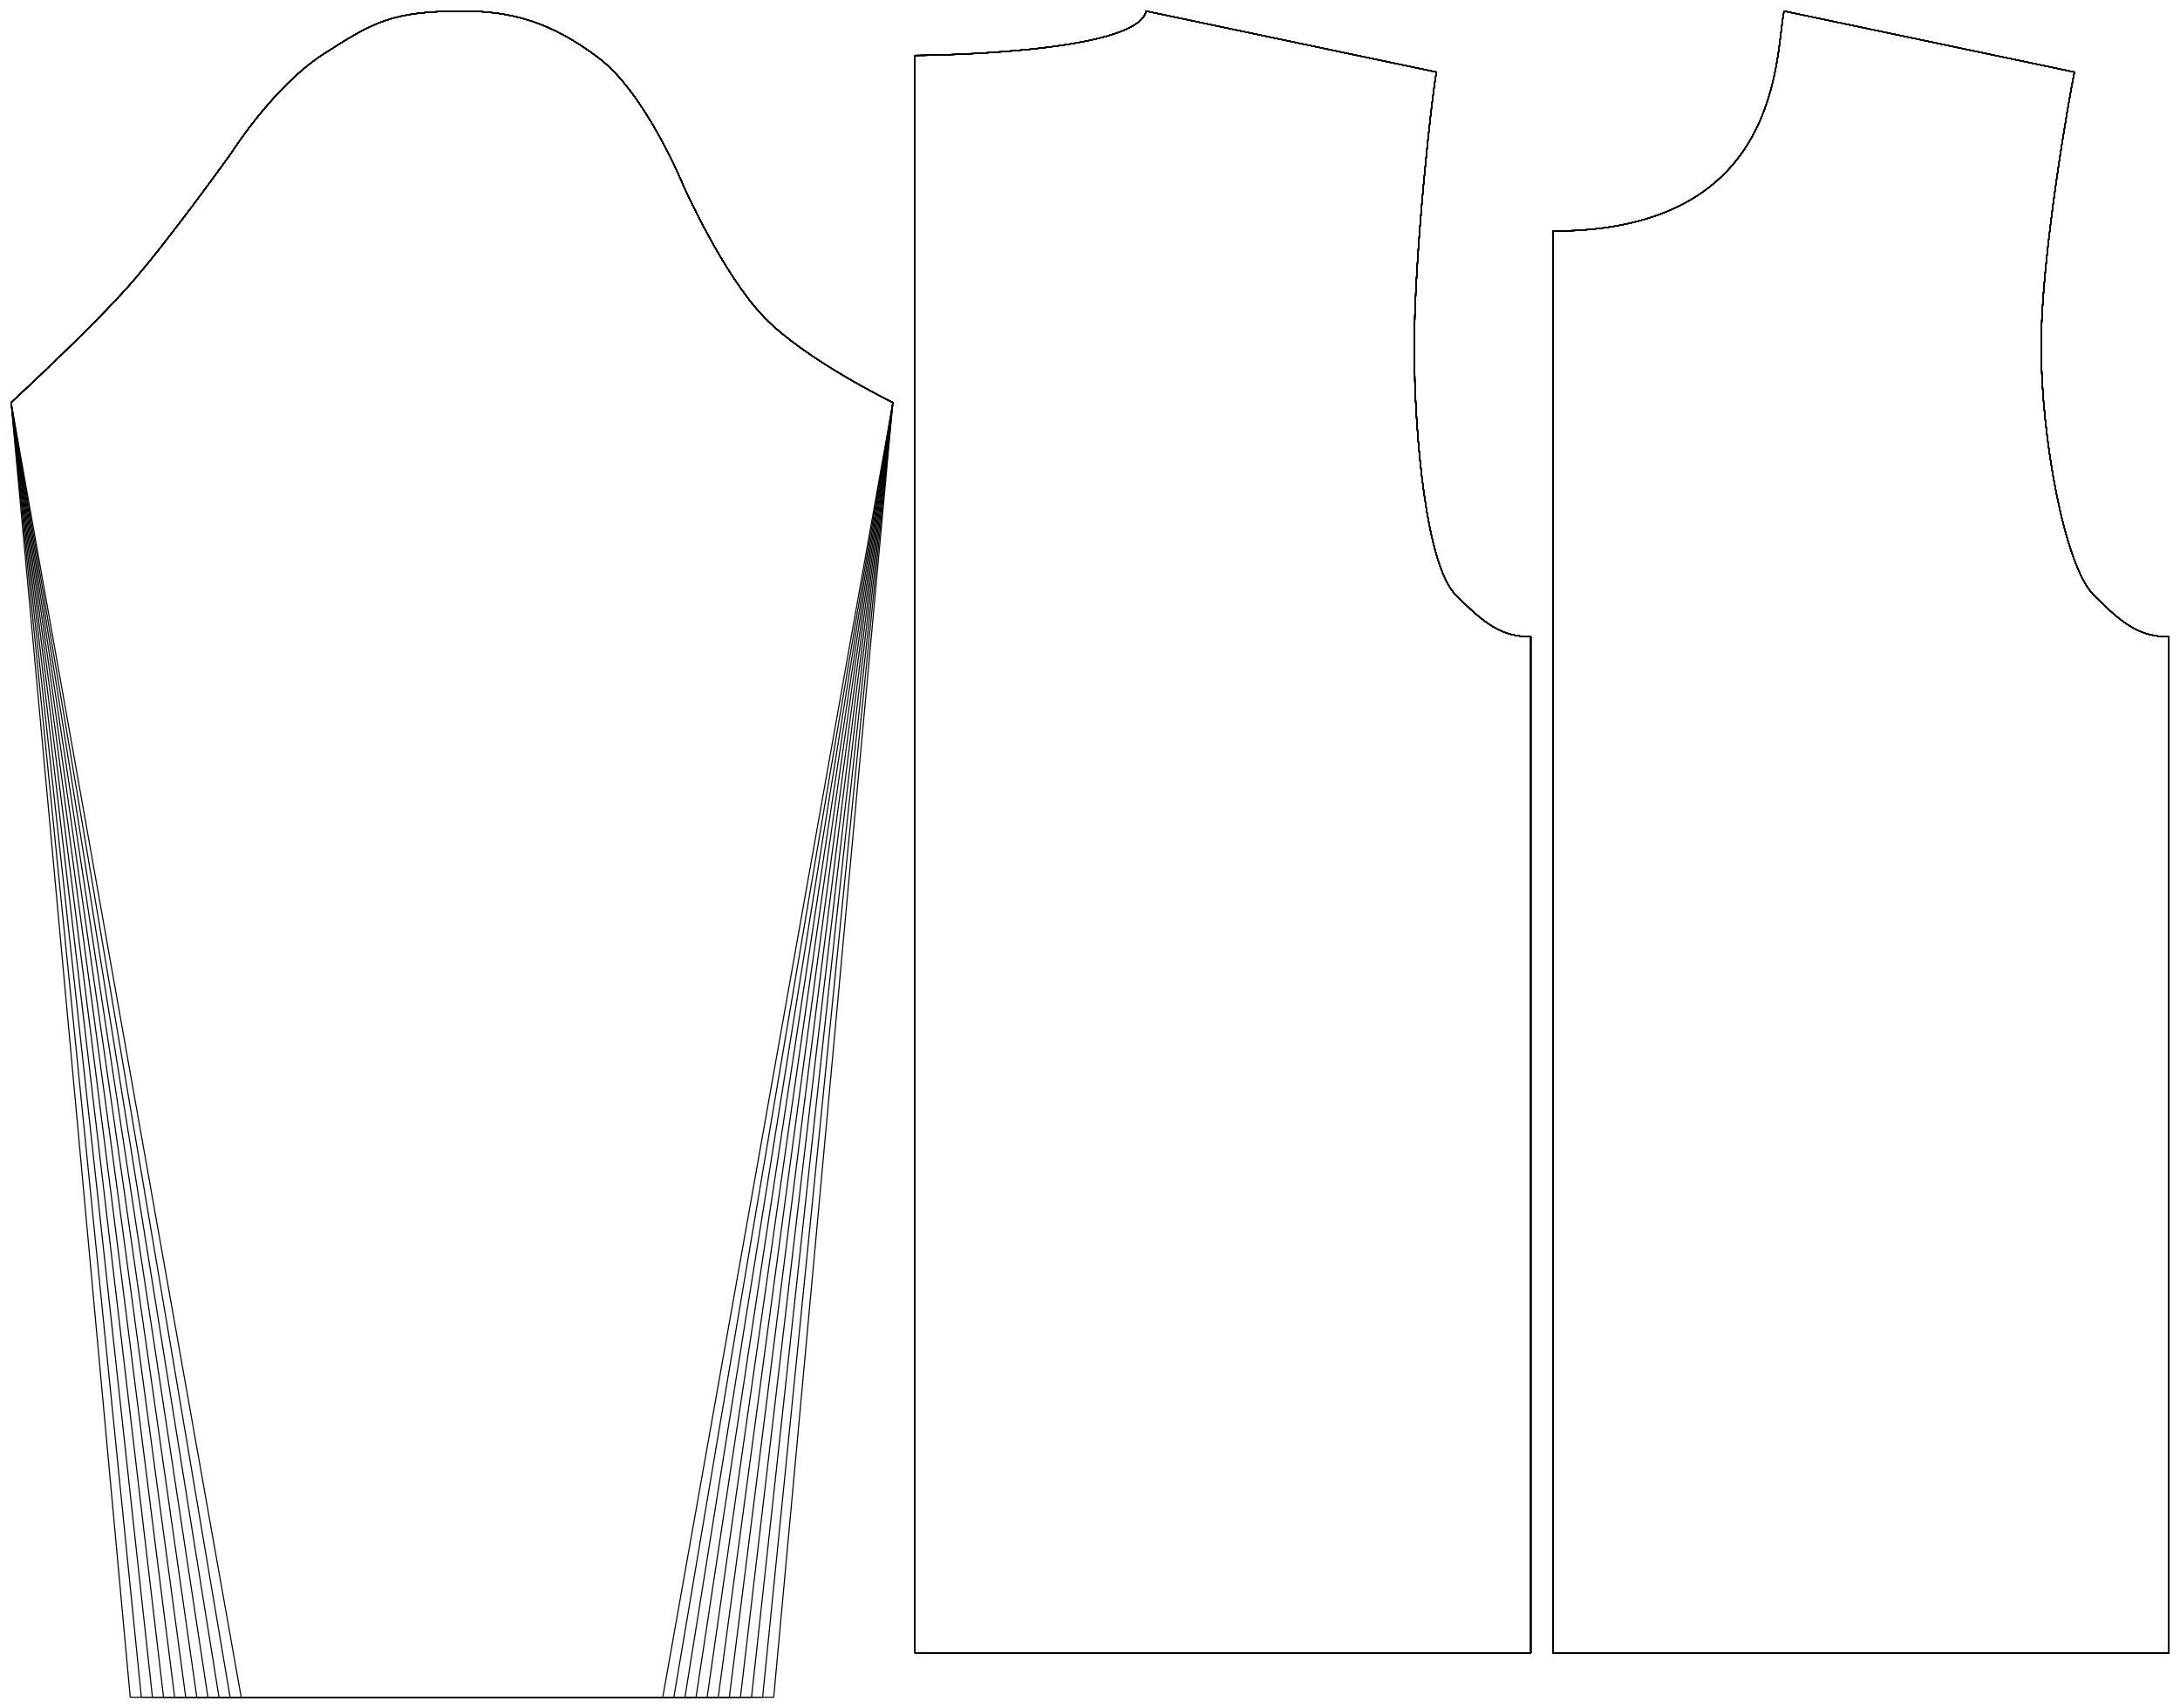 <?xml version="1.0" encoding="UTF-8" standalone="no"?>
<svg
    width ="3480.924"
    height ="2728.346"
    viewbox ="0 0 3480.924 2728.346" xmlns:dc="http://purl.org/dc/elements/1.1/"
    xmlns:cc="http://creativecommons.org/ns#"
    xmlns:rdf="http://www.w3.org/1999/02/22-rdf-syntax-ns#"
    xmlns:svg="http://www.w3.org/2000/svg"
    xmlns="http://www.w3.org/2000/svg"
    xmlns:xlink="http://www.w3.org/1999/xlink"
    xmlns:sodipodi="http://sodipodi.sourceforge.net/DTD/sodipodi-0.dtd"
    xmlns:inkscape="http://www.inkscape.org/namespaces/inkscape" 
>

<style type="text/css">
    <![CDATA[
    path { fill: none; stroke: #000000; stroke-opacity:1; stroke-width: 0.5; stroke-miterlimit:4; stroke-dashoffset:0; stroke-linecap:round; stroke-linejoin:round; }
    path.hidden { fill: none; stroke: none; }]]>
</style>


<!-- Start of group #patternScaleContainer -->
<g id="patternScaleContainer"  transform=" scale(3.543 ) " >
    
    <!-- Start of group #backBlock -->
    <g id="backBlock"  transform=" translate(5 5)  translate(407.394 0) " >
        <path class="hidden" id="2"  d=" M  0,0  L  277.5,0  L  277.5,740  L  0,740  z " />
<path transform="translate( 0, 0 )" style="stroke: hsl(26.9, 55%, 50%);" id="17"  d=" M  0,20  L  0,282  L  0,500  L  0,740  L  277.5,740  L  277.5,282  C  264.375,282  256.991,276.511  243.74,263.26  C  230.489,250.009  225,192.167  225,151  C  225,109.833  232.944,37.286  235,27.5  L  104.132,0  C  100.019,19.573  0,20  0,20  z " />
<path transform="translate( 0, 0 )" style="stroke: hsl(53.8, 55%, 50%);" id="35"  d=" M  0,20  L  0,282  L  0,500  L  0,740  L  277.5,740  L  277.5,282  C  264.375,282  256.991,276.511  243.74,263.26  C  230.489,250.009  225,192.167  225,151  C  225,109.833  232.944,37.286  235,27.5  L  104.132,0  C  100.019,19.573  0,20  0,20  z " />
<path transform="translate( 0, 0 )" style="stroke: hsl(80.7, 55%, 50%);" id="53"  d=" M  0,20  L  0,282  L  0,500  L  0,740  L  277.5,740  L  277.5,282  C  264.375,282  256.991,276.511  243.74,263.26  C  230.489,250.009  225,192.167  225,151  C  225,109.833  232.944,37.286  235,27.5  L  104.132,0  C  100.019,19.573  0,20  0,20  z " />
<path transform="translate( 0, 0 )" style="stroke: hsl(107.6, 55%, 50%);" id="71"  d=" M  0,20  L  0,282  L  0,500  L  0,740  L  277.5,740  L  277.5,282  C  264.375,282  256.991,276.511  243.74,263.26  C  230.489,250.009  225,192.167  225,151  C  225,109.833  232.944,37.286  235,27.5  L  104.132,0  C  100.019,19.573  0,20  0,20  z " />
<path transform="translate( 0, 0 )" style="stroke: hsl(134.5, 55%, 50%);" id="89"  d=" M  0,20  L  0,282  L  0,500  L  0,740  L  277.5,740  L  277.5,282  C  264.375,282  256.991,276.511  243.74,263.26  C  230.489,250.009  225,192.167  225,151  C  225,109.833  232.944,37.286  235,27.5  L  104.132,0  C  100.019,19.573  0,20  0,20  z " />
<path transform="translate( 0, 0 )" style="stroke: hsl(161.4, 55%, 50%);" id="107"  d=" M  0,20  L  0,282  L  0,500  L  0,740  L  277.5,740  L  277.5,282  C  264.375,282  256.991,276.511  243.74,263.26  C  230.489,250.009  225,192.167  225,151  C  225,109.833  232.944,37.286  235,27.5  L  104.132,0  C  100.019,19.573  0,20  0,20  z " />
<path transform="translate( 0, 0 )" style="stroke: hsl(188.3, 55%, 50%);" id="125"  d=" M  0,20  L  0,282  L  0,500  L  0,740  L  277.5,740  L  277.5,282  C  264.375,282  256.991,276.511  243.74,263.26  C  230.489,250.009  225,192.167  225,151  C  225,109.833  232.944,37.286  235,27.5  L  104.132,0  C  100.019,19.573  0,20  0,20  z " />
<path transform="translate( 0, 0 )" style="stroke: hsl(215.2, 55%, 50%);" id="143"  d=" M  0,20  L  0,282  L  0,500  L  0,740  L  277.5,740  L  277.5,282  C  264.375,282  256.991,276.511  243.74,263.26  C  230.489,250.009  225,192.167  225,151  C  225,109.833  232.944,37.286  235,27.5  L  104.132,0  C  100.019,19.573  0,20  0,20  z " />
<path transform="translate( 0, 0 )" style="stroke: hsl(242.1, 55%, 50%);" id="161"  d=" M  0,20  L  0,282  L  0,500  L  0,740  L  277.5,740  L  277.5,282  C  264.375,282  256.991,276.511  243.74,263.26  C  230.489,250.009  225,192.167  225,151  C  225,109.833  232.944,37.286  235,27.5  L  104.132,0  C  100.019,19.573  0,20  0,20  z " />
<path transform="translate( 0, 0 )" style="stroke: hsl(269, 55%, 50%);" id="179"  d=" M  0,20  L  0,282  L  0,500  L  0,740  L  277.5,740  L  277.5,282  C  264.375,282  256.991,276.511  243.74,263.26  C  230.489,250.009  225,192.167  225,151  C  225,109.833  232.944,37.286  235,27.5  L  104.132,0  C  100.019,19.573  0,20  0,20  z " />
<path transform="translate( 0, 0 )" style="stroke: hsl(295.9, 55%, 50%);" id="197"  d=" M  0,20  L  0,282  L  0,500  L  0,740  L  277.5,740  L  277.5,282  C  264.375,282  256.991,276.511  243.74,263.26  C  230.489,250.009  225,192.167  225,151  C  225,109.833  232.944,37.286  235,27.5  L  104.132,0  C  100.019,19.573  0,20  0,20  z " />
    </g>
    <!-- End of group #backBlock -->
    
    <!-- Start of group #frontBlock -->
    <g id="frontBlock"  transform=" translate(5 5)  translate(694.894 0) " >
        <path class="hidden" id="3"  d=" M  0,0  L  277.5,0  L  277.5,740  L  0,740  z " />
<path transform="translate( 0, 0 )" style="stroke: hsl(26.9, 55%, 50%);" id="18"  d=" M  0,99.167  L  0,282  L  0,500  L  0,740  L  277.5,740  L  277.5,282  C  264.375,282  256.991,276.511  243.74,263.26  C  230.489,250.009  220,192.167  220,151  C  220,109.833  232.944,37.286  235,27.5  L  104.132,0  C  100.019,19.573  104.132,99.167  0,99.167  z " />
<path transform="translate( 0, 0 )" style="stroke: hsl(53.8, 55%, 50%);" id="36"  d=" M  0,99.167  L  0,282  L  0,500  L  0,740  L  277.5,740  L  277.5,282  C  264.375,282  256.991,276.511  243.74,263.26  C  230.489,250.009  220,192.167  220,151  C  220,109.833  232.944,37.286  235,27.5  L  104.132,0  C  100.019,19.573  104.132,99.167  0,99.167  z " />
<path transform="translate( 0, 0 )" style="stroke: hsl(80.7, 55%, 50%);" id="54"  d=" M  0,99.167  L  0,282  L  0,500  L  0,740  L  277.5,740  L  277.5,282  C  264.375,282  256.991,276.511  243.74,263.26  C  230.489,250.009  220,192.167  220,151  C  220,109.833  232.944,37.286  235,27.5  L  104.132,0  C  100.019,19.573  104.132,99.167  0,99.167  z " />
<path transform="translate( 0, 0 )" style="stroke: hsl(107.6, 55%, 50%);" id="72"  d=" M  0,99.167  L  0,282  L  0,500  L  0,740  L  277.5,740  L  277.5,282  C  264.375,282  256.991,276.511  243.74,263.26  C  230.489,250.009  220,192.167  220,151  C  220,109.833  232.944,37.286  235,27.5  L  104.132,0  C  100.019,19.573  104.132,99.167  0,99.167  z " />
<path transform="translate( 0, 0 )" style="stroke: hsl(134.5, 55%, 50%);" id="90"  d=" M  0,99.167  L  0,282  L  0,500  L  0,740  L  277.5,740  L  277.5,282  C  264.375,282  256.991,276.511  243.74,263.26  C  230.489,250.009  220,192.167  220,151  C  220,109.833  232.944,37.286  235,27.5  L  104.132,0  C  100.019,19.573  104.132,99.167  0,99.167  z " />
<path transform="translate( 0, 0 )" style="stroke: hsl(161.4, 55%, 50%);" id="108"  d=" M  0,99.167  L  0,282  L  0,500  L  0,740  L  277.5,740  L  277.5,282  C  264.375,282  256.991,276.511  243.74,263.26  C  230.489,250.009  220,192.167  220,151  C  220,109.833  232.944,37.286  235,27.5  L  104.132,0  C  100.019,19.573  104.132,99.167  0,99.167  z " />
<path transform="translate( 0, 0 )" style="stroke: hsl(188.3, 55%, 50%);" id="126"  d=" M  0,99.167  L  0,282  L  0,500  L  0,740  L  277.5,740  L  277.5,282  C  264.375,282  256.991,276.511  243.74,263.26  C  230.489,250.009  220,192.167  220,151  C  220,109.833  232.944,37.286  235,27.5  L  104.132,0  C  100.019,19.573  104.132,99.167  0,99.167  z " />
<path transform="translate( 0, 0 )" style="stroke: hsl(215.2, 55%, 50%);" id="144"  d=" M  0,99.167  L  0,282  L  0,500  L  0,740  L  277.5,740  L  277.5,282  C  264.375,282  256.991,276.511  243.74,263.26  C  230.489,250.009  220,192.167  220,151  C  220,109.833  232.944,37.286  235,27.5  L  104.132,0  C  100.019,19.573  104.132,99.167  0,99.167  z " />
<path transform="translate( 0, 0 )" style="stroke: hsl(242.1, 55%, 50%);" id="162"  d=" M  0,99.167  L  0,282  L  0,500  L  0,740  L  277.5,740  L  277.5,282  C  264.375,282  256.991,276.511  243.74,263.26  C  230.489,250.009  220,192.167  220,151  C  220,109.833  232.944,37.286  235,27.5  L  104.132,0  C  100.019,19.573  104.132,99.167  0,99.167  z " />
<path transform="translate( 0, 0 )" style="stroke: hsl(269, 55%, 50%);" id="180"  d=" M  0,99.167  L  0,282  L  0,500  L  0,740  L  277.5,740  L  277.5,282  C  264.375,282  256.991,276.511  243.74,263.26  C  230.489,250.009  220,192.167  220,151  C  220,109.833  232.944,37.286  235,27.5  L  104.132,0  C  100.019,19.573  104.132,99.167  0,99.167  z " />
<path transform="translate( 0, 0 )" style="stroke: hsl(295.9, 55%, 50%);" id="198"  d=" M  0,99.167  L  0,282  L  0,500  L  0,740  L  277.5,740  L  277.5,282  C  264.375,282  256.991,276.511  243.74,263.26  C  230.489,250.009  220,192.167  220,151  C  220,109.833  232.944,37.286  235,27.5  L  104.132,0  C  100.019,19.573  104.132,99.167  0,99.167  z " />
    </g>
    <!-- End of group #frontBlock -->
    
    <!-- Start of group #sleeveBlock -->
    <g id="sleeveBlock"  transform=" translate(203.697 5)  translate(0 0) " >
        <path class="hidden" id="4"  d=" M  -198.697,0  L  198.697,0  L  198.697,760  L  -198.697,760  z " />
<path transform="translate( 0, 0 )" style="stroke: hsl(26.9, 55%, 50%);" id="19"  d=" M  -95,760  L  -198.697,176.433  C  -198.697,176.433  -163.018,143.546  -145.273,123.43  C  -127.528,103.314  -99.349,63.811  -99.349,63.811  C  -99.349,63.811  -80.351,33.781  -57.781,19.285  C  -35.211,4.789  -26.824,-0  5,0  C  26.824,0  44.632,4.886  66.037,21.052  C  87.442,37.218  104.349,78.811  104.349,78.811  C  104.349,78.811  122.096,118.758  140.737,138.046  C  159.378,157.334  198.697,176.433  198.697,176.433  L  95,760  z " />
<path transform="translate( 0, 0 )" style="stroke: hsl(53.8, 55%, 50%);" id="37"  d=" M  -100,760  L  -198.697,176.433  C  -198.697,176.433  -163.018,143.546  -145.273,123.43  C  -127.528,103.314  -99.349,63.811  -99.349,63.811  C  -99.349,63.811  -80.351,33.781  -57.781,19.285  C  -35.211,4.789  -26.824,-0  5,0  C  26.824,0  44.632,4.886  66.037,21.052  C  87.442,37.218  104.349,78.811  104.349,78.811  C  104.349,78.811  122.096,118.758  140.737,138.046  C  159.378,157.334  198.697,176.433  198.697,176.433  L  100,760  z " />
<path transform="translate( 0, 0 )" style="stroke: hsl(80.7, 55%, 50%);" id="55"  d=" M  -105,760  L  -198.697,176.433  C  -198.697,176.433  -163.018,143.546  -145.273,123.43  C  -127.528,103.314  -99.349,63.811  -99.349,63.811  C  -99.349,63.811  -80.351,33.781  -57.781,19.285  C  -35.211,4.789  -26.824,-0  5,0  C  26.824,0  44.632,4.886  66.037,21.052  C  87.442,37.218  104.349,78.811  104.349,78.811  C  104.349,78.811  122.096,118.758  140.737,138.046  C  159.378,157.334  198.697,176.433  198.697,176.433  L  105,760  z " />
<path transform="translate( 0, 0 )" style="stroke: hsl(107.6, 55%, 50%);" id="73"  d=" M  -110,760  L  -198.697,176.433  C  -198.697,176.433  -163.018,143.546  -145.273,123.43  C  -127.528,103.314  -99.349,63.811  -99.349,63.811  C  -99.349,63.811  -80.351,33.781  -57.781,19.285  C  -35.211,4.789  -26.824,-0  5,0  C  26.824,0  44.632,4.886  66.037,21.052  C  87.442,37.218  104.349,78.811  104.349,78.811  C  104.349,78.811  122.096,118.758  140.737,138.046  C  159.378,157.334  198.697,176.433  198.697,176.433  L  110,760  z " />
<path transform="translate( 0, 0 )" style="stroke: hsl(134.5, 55%, 50%);" id="91"  d=" M  -115,760  L  -198.697,176.433  C  -198.697,176.433  -163.018,143.546  -145.273,123.43  C  -127.528,103.314  -99.349,63.811  -99.349,63.811  C  -99.349,63.811  -80.351,33.781  -57.781,19.285  C  -35.211,4.789  -26.824,-0  5,0  C  26.824,0  44.632,4.886  66.037,21.052  C  87.442,37.218  104.349,78.811  104.349,78.811  C  104.349,78.811  122.096,118.758  140.737,138.046  C  159.378,157.334  198.697,176.433  198.697,176.433  L  115,760  z " />
<path transform="translate( 0, 0 )" style="stroke: hsl(161.4, 55%, 50%);" id="109"  d=" M  -120,760  L  -198.697,176.433  C  -198.697,176.433  -163.018,143.546  -145.273,123.43  C  -127.528,103.314  -99.349,63.811  -99.349,63.811  C  -99.349,63.811  -80.351,33.781  -57.781,19.285  C  -35.211,4.789  -26.824,-0  5,0  C  26.824,0  44.632,4.886  66.037,21.052  C  87.442,37.218  104.349,78.811  104.349,78.811  C  104.349,78.811  122.096,118.758  140.737,138.046  C  159.378,157.334  198.697,176.433  198.697,176.433  L  120,760  z " />
<path transform="translate( 0, 0 )" style="stroke: hsl(188.3, 55%, 50%);" id="127"  d=" M  -125,760  L  -198.697,176.433  C  -198.697,176.433  -163.018,143.546  -145.273,123.43  C  -127.528,103.314  -99.349,63.811  -99.349,63.811  C  -99.349,63.811  -80.351,33.781  -57.781,19.285  C  -35.211,4.789  -26.824,-0  5,0  C  26.824,0  44.632,4.886  66.037,21.052  C  87.442,37.218  104.349,78.811  104.349,78.811  C  104.349,78.811  122.096,118.758  140.737,138.046  C  159.378,157.334  198.697,176.433  198.697,176.433  L  125,760  z " />
<path transform="translate( 0, 0 )" style="stroke: hsl(215.2, 55%, 50%);" id="145"  d=" M  -130,760  L  -198.697,176.433  C  -198.697,176.433  -163.018,143.546  -145.273,123.43  C  -127.528,103.314  -99.349,63.811  -99.349,63.811  C  -99.349,63.811  -80.351,33.781  -57.781,19.285  C  -35.211,4.789  -26.824,-0  5,0  C  26.824,0  44.632,4.886  66.037,21.052  C  87.442,37.218  104.349,78.811  104.349,78.811  C  104.349,78.811  122.096,118.758  140.737,138.046  C  159.378,157.334  198.697,176.433  198.697,176.433  L  130,760  z " />
<path transform="translate( 0, 0 )" style="stroke: hsl(242.1, 55%, 50%);" id="163"  d=" M  -135,760  L  -198.697,176.433  C  -198.697,176.433  -163.018,143.546  -145.273,123.43  C  -127.528,103.314  -99.349,63.811  -99.349,63.811  C  -99.349,63.811  -80.351,33.781  -57.781,19.285  C  -35.211,4.789  -26.824,-0  5,0  C  26.824,0  44.632,4.886  66.037,21.052  C  87.442,37.218  104.349,78.811  104.349,78.811  C  104.349,78.811  122.096,118.758  140.737,138.046  C  159.378,157.334  198.697,176.433  198.697,176.433  L  135,760  z " />
<path transform="translate( 0, 0 )" style="stroke: hsl(269, 55%, 50%);" id="181"  d=" M  -140,760  L  -198.697,176.433  C  -198.697,176.433  -163.018,143.546  -145.273,123.43  C  -127.528,103.314  -99.349,63.811  -99.349,63.811  C  -99.349,63.811  -80.351,33.781  -57.781,19.285  C  -35.211,4.789  -26.824,-0  5,0  C  26.824,0  44.632,4.886  66.037,21.052  C  87.442,37.218  104.349,78.811  104.349,78.811  C  104.349,78.811  122.096,118.758  140.737,138.046  C  159.378,157.334  198.697,176.433  198.697,176.433  L  140,760  z " />
<path transform="translate( 0, 0 )" style="stroke: hsl(295.9, 55%, 50%);" id="199"  d=" M  -145,760  L  -198.697,176.433  C  -198.697,176.433  -163.018,143.546  -145.273,123.43  C  -127.528,103.314  -99.349,63.811  -99.349,63.811  C  -99.349,63.811  -80.351,33.781  -57.781,19.285  C  -35.211,4.789  -26.824,-0  5,0  C  26.824,0  44.632,4.886  66.037,21.052  C  87.442,37.218  104.349,78.811  104.349,78.811  C  104.349,78.811  122.096,118.758  140.737,138.046  C  159.378,157.334  198.697,176.433  198.697,176.433  L  145,760  z " />
    </g>
    <!-- End of group #sleeveBlock -->
    
    <!-- Start of group #back -->
    <g id="back"  transform=" translate(0 0)  translate(982.394 0) " >
    </g>
    <!-- End of group #back -->
    
    <!-- Start of group #front -->
    <g id="front"  transform=" translate(0 0)  translate(982.394 0) " >
    </g>
    <!-- End of group #front -->
    
    <!-- Start of group #sleeve -->
    <g id="sleeve"  transform=" translate(0 0)  translate(982.394 0) " >
    </g>
    <!-- End of group #sleeve -->
    
    <!-- Start of group #sampler-backBlock -->
    <g id="sampler-backBlock"  transform=" translate(0 0)  translate(982.394 0) " >
    </g>
    <!-- End of group #sampler-backBlock -->
    
    <!-- Start of group #sampler-frontBlock -->
    <g id="sampler-frontBlock"  transform=" translate(0 0)  translate(982.394 0) " >
    </g>
    <!-- End of group #sampler-frontBlock -->
    
    <!-- Start of group #sampler-sleeveBlock -->
    <g id="sampler-sleeveBlock"  transform=" translate(0 0)  translate(982.394 0) " >
    </g>
    <!-- End of group #sampler-sleeveBlock -->
</g>
<!-- End of group #patternScaleContainer -->

</svg>


